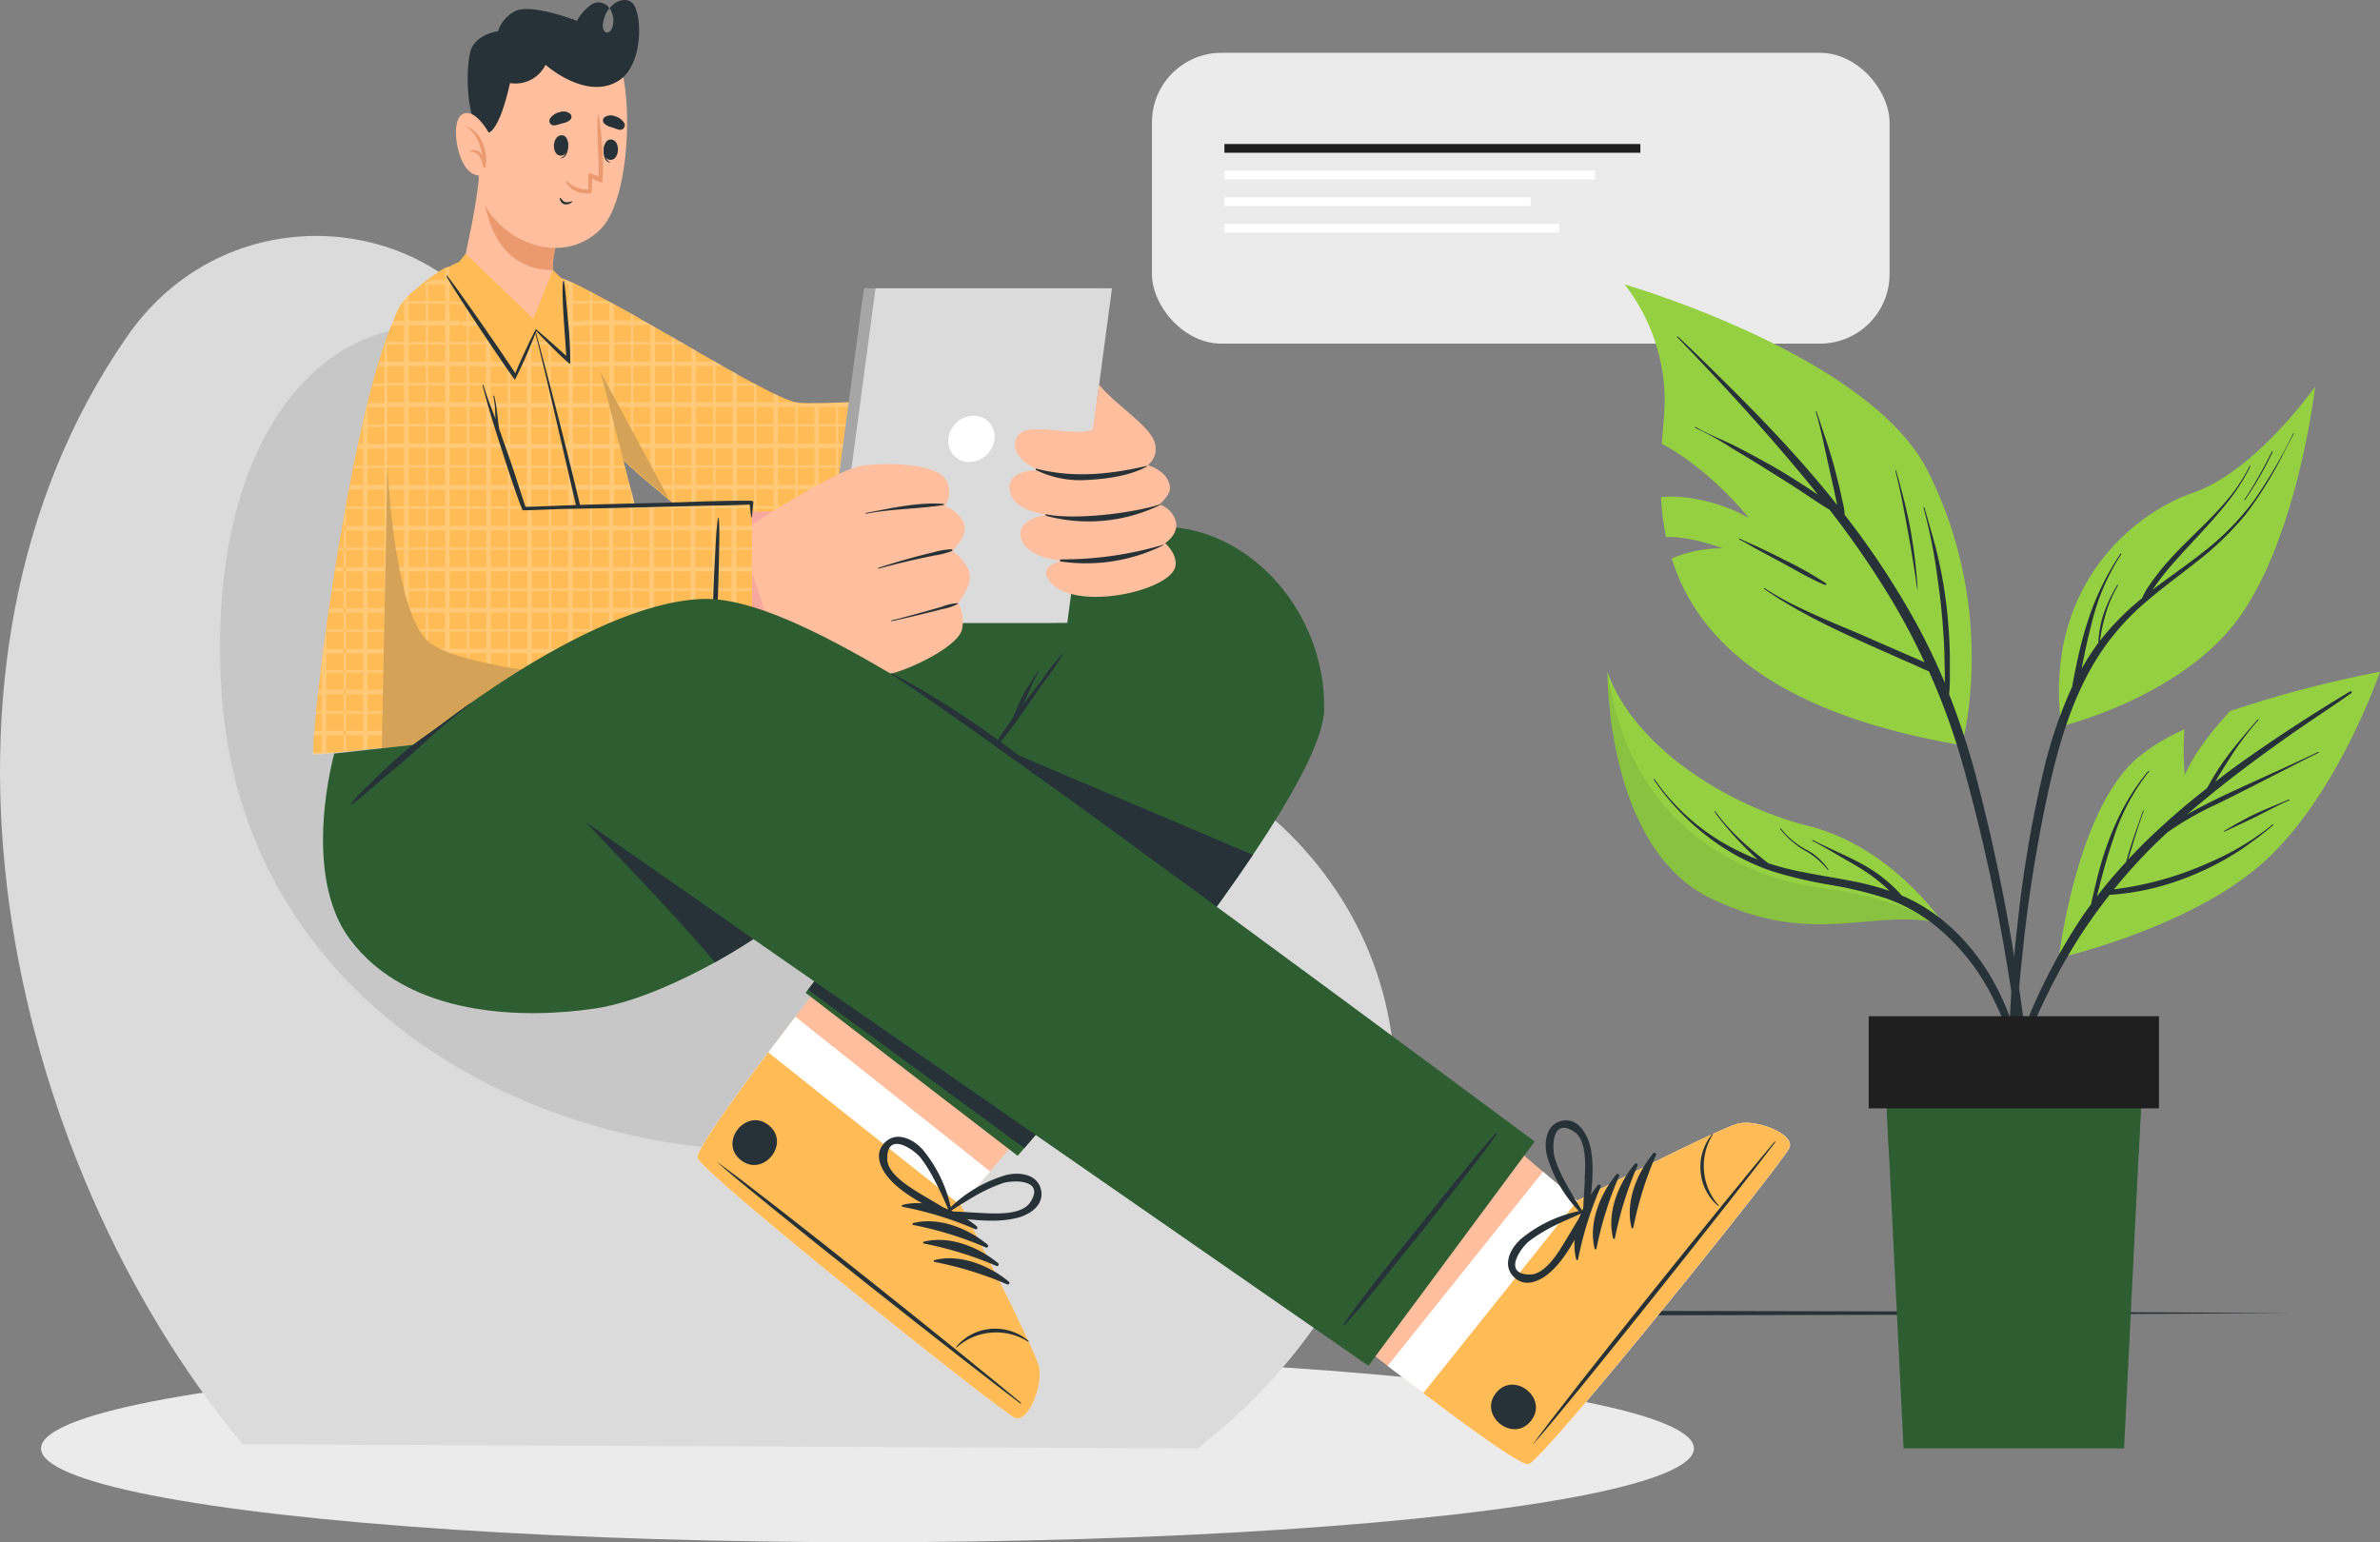 <svg xmlns="http://www.w3.org/2000/svg" width="479.094" height="310.5" viewBox="0 0 479.094 310.5">
  <rect x="0" y="0" width="479.094" height="310.5" fill="#808080" stroke="none"/>
  <g id="vector" transform="translate(-67 -260.556)">
    <g id="Online_Review-cuate" data-name="Online Review-cuate" transform="translate(67 169.062)">
      <g id="freepik--Floor--inject-2" transform="translate(44.292 355.282)">
        <path id="Path_15068" data-name="Path 15068" d="M80.51,421.874l52.091-.281,52.079-.106,104.182-.188,104.17.188,52.091.106,52.091.281-52.091.293-52.091.106-104.17.188-104.182-.188-52.079-.106Z" transform="translate(-80.51 -421.3)" fill="#263238"/>
      </g>
      <g id="freepik--Shadows--inject-2" transform="translate(8.26 364.226)">
        <ellipse id="Ellipse_42" data-name="Ellipse 42" cx="166.365" cy="18.884" rx="166.365" ry="18.884" fill="#ebebeb"/>
      </g>
      <g id="freepik--Puff--inject-2" transform="translate(0 138.994)">
        <path id="Path_15069" data-name="Path 15069" d="M91.575,480.062l192.235.832c46.722-36.7,51.575-91.065,18.215-124.015-20.173-19.927-45.8-15.906-70.189-19.083h-.07c-8.5-1.1-16.832-3.083-24.744-7.256C181.9,317.284,167.742,286,146.608,259.731c-2.637-3.294-5.392-6.505-8.275-9.588-17.383-18.555-51.974-19.165-70.06,6.927C22.324,323.344,43.388,422,91.575,480.062Z" transform="translate(-42.723 -236.779)" fill="#dbdbdb"/>
        <path id="Path_15070" data-name="Path 15070" d="M80.8,325.714c5.04,78.875,96.117,108.32,153.026,84.689,49.465-20.548,33.278-67.435-8.475-75.288h-.094c-8.5-1.1-16.832-3.083-24.744-7.256C175.4,314.6,161.237,283.317,140.1,257.049,108.642,240.686,77.111,267.962,80.8,325.714Z" transform="translate(-36.218 -234.098)" fill="#c7c7c7"/>
      </g>
      <g id="freepik--Character--inject-2" transform="translate(62.97 91.494)">
        <path id="Path_15071" data-name="Path 15071" d="M226.461,456.4c-2.661-.973-62.781-49.032-63.918-52.314-.445-1.242,6.048-10.409,14.207-21.263,1.758-2.344,3.587-4.689,5.462-7.185,12.155-15.836,25.412-32.352,25.412-32.352l40.311,32.035-26.514,31.461L215.56,413.7s14.793,28.695,15.648,32.422S229.122,457.377,226.461,456.4Z" transform="translate(-85.068 -170.942)" fill="#ffbe9d"/>
        <path id="Path_15072" data-name="Path 15072" d="M226.461,451.652c-2.661-.973-62.781-49.031-63.918-52.313-.527-1.512,9.155-14.734,19.669-28.448l39.209,31.144-5.861,6.916s14.793,28.694,15.648,32.422S229.122,452.625,226.461,451.652Z" transform="translate(-85.068 -166.19)" fill="#fff"/>
        <path id="Path_15073" data-name="Path 15073" d="M226.461,450.6c-2.661-.973-62.781-49.032-63.918-52.314-.445-1.242,6.048-10.409,14.207-21.263L215.6,407.895s14.793,28.695,15.648,32.422S229.122,451.569,226.461,450.6Z" transform="translate(-85.068 -165.135)" fill="#ffbc56"/>
        <path id="Path_15074" data-name="Path 15074" d="M226.965,444.25c-9.881-8.3-50.52-40.862-60.952-48.317-.094-.059-.129,0,0,.07,9.612,8.44,50.52,40.662,60.835,48.41C227.023,444.578,227.141,444.426,226.965,444.25Z" transform="translate(-84.482 -161.882)" fill="#263238"/>
        <path id="Path_15075" data-name="Path 15075" d="M221.466,426.9a10.35,10.35,0,0,0-7.994-2.344,9.975,9.975,0,0,0-6.552,3.587c0,.059.059.152.117.094a11.98,11.98,0,0,1,14.324-1.172.1.1,0,1,0,.105-.164Z" transform="translate(-77.424 -156.966)" fill="#263238"/>
        <path id="Path_15076" data-name="Path 15076" d="M212.674,407.565c-4-3.282-9.811-5.591-14.957-4.3-.2.059-.117.34,0,.375a71.575,71.575,0,0,1,14.582,4.478.333.333,0,1,0,.375-.551Z" transform="translate(-79.029 -160.679)" fill="#263238"/>
        <path id="Path_15077" data-name="Path 15077" d="M214.493,410.685c-3.985-3.282-9.8-5.591-14.945-4.3-.2.059-.117.34,0,.375a71.792,71.792,0,0,1,14.617,4.524.341.341,0,1,0,.328-.6Z" transform="translate(-78.714 -160.142)" fill="#263238"/>
        <path id="Path_15078" data-name="Path 15078" d="M216.323,413.885c-3.985-3.282-9.8-5.591-14.945-4.3-.2,0-.129.34,0,.363a72.25,72.25,0,0,1,14.57,4.489.333.333,0,1,0,.375-.551Z" transform="translate(-78.4 -159.591)" fill="#263238"/>
        <path id="Path_15079" data-name="Path 15079" d="M218.153,417.045c-3.985-3.282-9.8-5.591-14.945-4.3-.2,0-.129.328,0,.363a71.5,71.5,0,0,1,14.57,4.489.333.333,0,1,0,.375-.551Z" transform="translate(-78.085 -159.047)" fill="#263238"/>
        <path id="Path_15080" data-name="Path 15080" d="M175.79,389.656c-4.536-3.6-10.139,3.446-5.6,7.033S180.338,393.267,175.79,389.656Z" transform="translate(-84.037 -163.13)" fill="#263238"/>
        <path id="Path_15081" data-name="Path 15081" d="M224.333,401.155c-.68-3.329-4.583-3.728-7.244-2.977a27.123,27.123,0,0,0-11.909,7.385.141.141,0,0,0,0,.223.621.621,0,0,0,.469.9c4.454.3,9.19,1.172,13.609.117C221.872,406.23,224.99,404.3,224.333,401.155Zm-11.792,4.618c-2.2-.094-4.384-.3-6.576-.328,2.344-1.43,4.571-2.954,7.033-4.161a30,30,0,0,1,3.645-1.535c1.946-.633,8.6-.844,5.5,3.868C220.442,406.23,215.155,405.89,212.541,405.773Z" transform="translate(-77.736 -161.547)" fill="#263238"/>
        <path id="Path_15082" data-name="Path 15082" d="M195.933,400.148c3.083,3.341,7.5,5.24,11.382,7.455a.621.621,0,0,0,.891-.492c.082,0,.164,0,.152-.152a27.041,27.041,0,0,0-5.8-12.765c-1.793-2.11-5.251-3.939-7.678-1.559S194.128,398.191,195.933,400.148Zm-.6-4.243c0-5.65,5.451-1.77,6.717-.176a28.311,28.311,0,0,1,2.168,3.317,70.794,70.794,0,0,1,3.516,7.373c-1.84-1.172-3.763-2.25-5.65-3.387C199.918,401.672,195.311,399.011,195.335,395.905Z" transform="translate(-79.706 -162.639)" fill="#263238"/>
        <path id="Path_15083" data-name="Path 15083" d="M296.342,323.477c-.07,6.025-6.1,17.02-14.347,29.3-15.871,23.666-40.029,52.091-46,59.03l-1.36,1.571-42.69-32.821.492-.633L230.032,330.7l-112.152-.656,42.585-33.114s3.458,1.993,10.632.938c24.756-3.622,80.563-11.64,93.714-11.112C281.783,287.48,296.6,304.09,296.342,323.477Z" transform="translate(-92.754 -180.679)" fill="#2e5d32"/>
        <path id="Path_15084" data-name="Path 15084" d="M271.043,346.332c-15.871,23.666-40.029,52.091-46,59.03L181.49,373.491l37.591-49.231Z" transform="translate(-81.802 -174.218)" fill="#263238"/>
        <path id="Path_15085" data-name="Path 15085" d="M227.331,308.656a49.953,49.953,0,0,0-3.88,4.97l-4,5.2v.059c.234-.516.469-1.032.715-1.536.832-1.735,1.5-3.516,2.5-5.181.059-.105-.094-.2-.152-.094-1.02,1.641-2.2,3.212-3.071,4.946-.41.809-.8,1.641-1.172,2.473-.2.457-.41.926-.586,1.383-.082.223-.176.445-.246.68-.586.809-1.172,1.618-1.746,2.45-1.266,1.828-2.344,3.762-3.669,5.591-.07.094.094.188.164.094,1.289-1.711,2.743-3.306,4.067-5.005s2.614-3.517,3.868-5.3,2.426-3.516,3.657-5.251a53.657,53.657,0,0,0,3.692-5.4.081.081,0,1,0-.141-.082Z" transform="translate(-76.549 -176.911)" fill="#263238"/>
        <path id="Path_15086" data-name="Path 15086" d="M131.306,257.421c7.947,9.788,36.806,37.767,54.822,41.87,9.928,2.262,57.9,8.979,64.469,2.989,7.713-7.033,4.138-33.418-1.993-33.664-18.684-.739-53.263,2.919-61.9,1.02-3.915-.867-24.615-14.23-46.746-24.909C131.658,240.682,125.95,250.763,131.306,257.421Z" transform="translate(-90.801 -188.07)" fill="#f7a9a0"/>
        <path id="Path_15087" data-name="Path 15087" d="M241.541,266.462s-.106,1.02-.281,2.755a3.5,3.5,0,0,1-.082.9c-.105,1-.223,2.168-.352,3.458v.457q-.152,1.618-.352,3.446c0,.293-.07.6-.094.9-.117,1.114-.246,2.274-.363,3.458v.457c-.129,1.172-.246,2.344-.375,3.517,0,.293-.07.6-.094.891-.129,1.172-.258,2.344-.387,3.458a1.228,1.228,0,0,1-.059.457c-.129,1.172-.258,2.344-.387,3.458l-.105.891c-.094.738-.176,1.465-.258,2.168-.059.434-.117.867-.164,1.289v.457q-.129.985-.246,1.9c-.07.539-.141,1.067-.2,1.559a5.443,5.443,0,0,1-.141.891c-.234,1.606-.434,2.813-.61,3.517a1.678,1.678,0,0,1-.152.457s-.059.07-.082.07l-.6-.07-1.664-.176-.9-.094-1.922-.187-1.524-.152h-.469l-3.446-.352-.9-.094-3.446-.352h-.469l-3.446-.363-.9-.094-3.446-.375h-.469l-3.446-.375-.9-.106-3.446-.4h-.469l-3.446-.41-.9-.106-.738-.094-2.708-.34-.469-.059-3.446-.457h-.223l-.68-.094-3.446-.492-.469-.07q-1.864-.281-3.446-.563l-.9-.164c-1.36-.246-2.532-.481-3.446-.715l-.469-.117-.246-.07a14.515,14.515,0,0,1-2.766-1.172l-.434-.223-.422-.234-.481-.27c-1.067-.633-2.215-1.371-3.446-2.227-.152-.094-.3-.211-.469-.328l-.891-.633-1.231-.891-1.325-1-.9-.692-2.227-1.77-.574-.457-.645-.527-.469-.387-.621-.5c-.8-.668-1.618-1.336-2.426-2.039a5.126,5.126,0,0,1-.4-.34l-.656-.551-.246-.211c-1.172-.985-2.344-1.981-3.446-3l-.281-.246-.188-.164-.328-.293-3.118-2.8-.727-.656-.176-.164-.821-.738c-.891-.809-1.77-1.629-2.637-2.438l-.656-.715-.633-.586-.492-.457-2.344-2.192-.9-.856-.434-.41-.949-.9-2.075-1.993-.457-.445-1.031-1.008-.481-.469L135.12,263.4l-.891-.891-.645-.633-.75-.762-.129-.141a19.246,19.246,0,0,1-1.934-2.286c-.164-.211-.316-.434-.457-.656s-.223-.34-.328-.5a3.824,3.824,0,0,1-.281-.469,15.987,15.987,0,0,1-1.559-3.446,8.771,8.771,0,0,1-.27-.9,11.545,11.545,0,0,1-.375-3.446V248.8a6.787,6.787,0,0,1,1.278-3.446,5.726,5.726,0,0,1,.867-.9,4.986,4.986,0,0,1,.621-.457,4.256,4.256,0,0,1,.457-.27,7.961,7.961,0,0,1,3.458-.832h.938a16.534,16.534,0,0,1,2.907.4h0l.551.141a3.265,3.265,0,0,1,.457.117,26.86,26.86,0,0,1,2.708.891l.75.3.9.387.445.211c.6.27,1.172.574,1.852.914l1.172.6.457.246,3.153,1.688.3.164.563.3a3.142,3.142,0,0,1,.34.188c1.172.621,2.344,1.254,3.446,1.887l.469.258,1.993,1.172,1.454.821.152.082.75.422,3.446,1.958.469.27,1.395.8.821.469,1.172.7.9.527,3.446,1.969.422.246h0l1.524.879,1.922,1.078.9.516,3.352,1.852h.094l.469.246.328.176c1.172.6,2.169,1.172,3.118,1.606l.9.422a23,23,0,0,0,3.446,1.371h.176l.293.07a4.29,4.29,0,0,0,.492.082,28.055,28.055,0,0,0,2.954.059h.9c1.008,0,2.168,0,3.446-.105h.469l1.395-.059,2.051-.094h.9l3.446-.188h.469l3.446-.2h.9l3.446-.211h.469l3.446-.211.9-.059,3.446-.223h.469l3.446-.234.9-.059,3.446-.234h.469l3.446-.234.9-.07,3.446-.246h.469Z" transform="translate(-91.099 -188.227)" fill="#ffbc56"/>
        <path id="Path_15088" data-name="Path 15088" d="M130.8,243.722v14.969c-.164-.211-.316-.434-.457-.656V243.968a4.249,4.249,0,0,1,.457-.246Zm7.807-.281V266.8l.457.445V243.558a3.28,3.28,0,0,0-.445-.117Zm-4.349-.551v19.622l.891.891V242.89Zm8.264,1.864v25.788l.9.856V245.141Zm4.349,2.11v27.8l.457.422V247.11Zm8.264,4.478v30.816l.188.164.281.246V251.6Zm-3.786-2.075-.563-.3v29.445h.176l.727.656V249.454a3.154,3.154,0,0,0-.34-.188Zm7.853,4.349-.152-.082v32.035l.246.211.656.551V254.037Zm4.2,2.344v33.219l.469.387v-33.3Zm8.686,4.982-.422-.246v34.837c.164.117.317.234.469.328V260.977Zm-4.771-2.684v34.122l.9.692V258.761Zm8.264,4.689V298.38h.481l.422.234V263.45Zm4.349,2.415V300.08l.469.117V265.618Zm8.44,3.868h-.176v32.4l.469.07V269.24Zm-4.525-1.84v33.524l.9.164V267.822Zm8.205,2.051v32.82h.9V269.428Zm4.349-.129V302.8l.469.059V269.3Zm8.205-.41v34.9h.469V268.889Zm-4.349.234V303.28l.9.105V269.1Zm8.205-.457v35.563l.9.105v-35.7Zm4.349-.258v36.337h.469V268.42Zm8.264-.528v37.72h.469V267.869Zm-4.349.281v36.97l.9.094V268.127Zm8.264-.551V306l.9.094V267.634Zm4.349-.293v39.115h.469V267.306Zm8.264-.586v33.993q.117-.914.246-1.9v-.457a9.942,9.942,0,0,1,.164-1.289V266.72Zm-4.349.316v39.771l.9.094V267Zm-1.922,39.584,1.922.188.9.094,1.664.176h.68a1.675,1.675,0,0,0,.152-.457ZM192.647,302.3h.223l3.446.457.469.059,2.708.34h37.943a5.01,5.01,0,0,1,.141-.891ZM175.92,298.38l.422.234.434.223h61.245v-.457Zm-11.546-8.264.574.457h73.846a1.229,1.229,0,0,1,.059-.457Zm5.029,3.915,1.231.891h67.728l.105-.891Zm-10.245-8.2.656.551a5.172,5.172,0,0,0,.4.34h79.215a7.646,7.646,0,0,1,.094-.891Zm-4.489-3.915.328.293.188.164h84.583v-.457Zm-9.061-8.264.492.457h94.523v-.457Zm4.22,3.9.821.738v.164h89.53a7.6,7.6,0,0,1,.094-.9Zm48.352-8.264-1.395.059h-.469c-1.278,0-2.438.094-3.446.105h-.9a27.99,27.99,0,0,1-2.954-.059,4.29,4.29,0,0,1-.492-.082v-.07H141.142l.949.9h99.071c0-.317.059-.621.082-.9Zm-17.922-3.622-.469-.246H137.1l.481.469h43.147Zm-14.992-8.58H129.737a3.815,3.815,0,0,0,.281.469h36.067Zm6.869,3.938H132.761l.129.141.75.762h40.041Zm-13.081-7.455-1.453-.821H127.908a8.748,8.748,0,0,0,.27.9H159.2ZM150.789,249l-.3-.164h-22.9v.469H151.4Zm-7.361-3.821-.9-.387-.75-.3h-12.05a5.737,5.737,0,0,0-.867.9h15.015Z" transform="translate(-91.084 -188.227)" fill="#fff" opacity="0.2"/>
        <path id="Path_15089" data-name="Path 15089" d="M162.789,288.731c-11.171-9.237-23.971-21.591-29.914-27.593-8.205-8.264-7.349-20.642,5.193-17.829h0C141.479,248.96,156.354,276.693,162.789,288.731Z" transform="translate(-91.093 -188.225)" fill="#d4a358"/>
        <path id="Path_15090" data-name="Path 15090" d="M218.7,266.094c0-.105-.152-.141-.176,0-.539,2.719-.762,5.509-1.067,8.264s-.6,5.685-.856,8.545c-.5,5.673-1.1,11.393-1.289,17.1a.188.188,0,0,0,.363,0c.856-5.6,1.313-11.3,1.84-16.938.258-2.79.516-5.591.715-8.393S218.733,268.942,218.7,266.094Z" transform="translate(-75.98 -184.248)" fill="#263238"/>
        <path id="Path_15091" data-name="Path 15091" d="M171.087,330.931a5.721,5.721,0,0,1-1.864.6l-.469.094-1.172.246-2.227.4-.363.059-.539.082-3.446.551-.469.059c-1.09.176-2.239.34-3.446.516l-.9.129-3.446.48-.469.059-3.446.469-.9.117-3.446.445-.469.059-1.395.176-2.051.27h-.4a1.251,1.251,0,0,0-.5.07l-3.446.422-.469.058-2.919.352-.527.059-.9.117-3.446.422-.469.059-3.446.4-.9.106-3.446.4-.469.059-3.446.4a5.753,5.753,0,0,0-.9.105l-3.446.375-.469.059h-.586l-2.86.3-.9.105-3.446.352-.469.059h-.164c-1.278.129-2.344.234-3.282.3l-.9.082-.985.07a3.618,3.618,0,0,1-.8,0,.832.832,0,0,1-.07-.457,32.933,32.933,0,0,1,.164-3.446,4.063,4.063,0,0,1,.07-.9c.094-1.02.211-2.168.352-3.458v-.457c.117-1.078.246-2.227.387-3.458l.106-.891c.129-1.1.27-2.262.422-3.517v-.457q.129-.914.246-1.864l.211-1.594a8.079,8.079,0,0,1,.117-.891c.152-1.172.316-2.274.481-3.458l.07-.457a1.3,1.3,0,0,1,0-.2c.152-1.067.3-2.157.469-3.258a6.038,6.038,0,0,1,.129-.891c.176-1.172.352-2.286.527-3.458l.07-.457c.176-1.172.352-2.344.539-3.516a6.161,6.161,0,0,1,.152-.891c.176-1.172.375-2.344.563-3.458a1.038,1.038,0,0,1,.07-.457c.2-1.172.4-2.344.61-3.458a4.725,4.725,0,0,1,.152-.891c.059-.293.105-.633.164-.938l.457-2.52v-.082l.07-.375c.211-1.172.434-2.344.656-3.458a3.994,3.994,0,0,1,.176-.891c.211-1.172.445-2.344.668-3.517l.105-.457c.234-1.172.469-2.344.715-3.458.07-.3.129-.6.188-.9.258-1.172.516-2.344.785-3.446a.628.628,0,0,1,.082-.375c.082-.129,0-.059,0-.082.27-1.172.551-2.344.821-3.458l.07-.27a2.525,2.525,0,0,1,.164-.633c.293-1.172.586-2.344.891-3.446a1.752,1.752,0,0,1,.129-.469c.316-1.172.645-2.344.973-3.446l.281-.9c.328-1.09.668-2.133,1.008-3.118a.923.923,0,0,1,.117-.328c.047-.106.105-.317.164-.469s.117-.352.188-.516c.2-.574.41-1.172.621-1.653s.34-.867.516-1.278.27-.61.4-.9a22.264,22.264,0,0,1,1.887-3.446h0s.211-.3.316-.434a9.032,9.032,0,0,1,.586-.692l.328-.328.621-.563c.8-.7,1.536-1.325,2.227-1.864a2.117,2.117,0,0,1,.27-.211l.469-.363.445-.328c1.078-.8,2.063-1.442,3-2.028l1.09-.316.188-.117a7.74,7.74,0,0,1,1.594-.727,14.848,14.848,0,0,1,1.664-.445h.129l.34-.07a32.9,32.9,0,0,1,3.446-.434h.9c1.172,0,2.344-.082,3.446,0h.469a32.148,32.148,0,0,1,3.446.211l.9.105a10.631,10.631,0,0,1,1.606.293l.2.07a2.575,2.575,0,0,1,.633.4,9.391,9.391,0,0,1,1.008.973l.469.528A22.437,22.437,0,0,1,145.98,245c.211.293.422.586.633.9.434.645.879,1.348,1.325,2.086.27.434.551.891.809,1.36l.094.152.176.316c.621,1.1,1.172,2.262,1.782,3.446.152.293.293.6.434.9q.563,1.231,1.055,2.5c.129.316.246.633.363.949l.105.281.07.188a34.614,34.614,0,0,1,1.008,3.329.354.354,0,0,1,0,.117c.07.258.141.563.234.9.223.9.516,2.063.879,3.446a1.877,1.877,0,0,0,.129.469c.27,1.043.563,2.192.9,3.446a3.449,3.449,0,0,0,.2.8.338.338,0,0,1,0,.106q.422,1.559.879,3.305v.152a2.184,2.184,0,0,0,.117.457l.914,3.446c.07.293.152.6.234.9.293,1.172.6,2.274.9,3.458a1.675,1.675,0,0,0,.129.457c.293,1.172.6,2.344.9,3.517l.211.809a.752.752,0,0,1,0,.082c.152.551.293,1.113.445,1.676l.457,1.782a1.676,1.676,0,0,0,.129.457c.293,1.172.6,2.344.891,3.458.082.293.164.586.234.891.3,1.172.609,2.344.9,3.458a2.187,2.187,0,0,0,.117.457c.234.914.481,1.829.715,2.743l.176.715c.082.293.152.6.234.891l.492,1.911c.129.527.258,1.043.4,1.547a1.643,1.643,0,0,0,.117.457l.867,3.458c.082.3.152.6.234.891.293,1.172.586,2.344.856,3.458a2.188,2.188,0,0,0,.117.457l.844,3.458h0l.211.868c.082.387.176.762.258,1.172.2.809.387,1.594.551,2.344l.105.457c.3,1.324.551,2.485.75,3.516.07.317.129.621.176.891A7.033,7.033,0,0,1,171.087,330.931Z" transform="translate(-96.437 -188.649)" fill="#ffbc56"/>
        <path id="Path_15092" data-name="Path 15092" d="M103.121,290.939v49.137l-.469.059V293.541l.457-2.52A.663.663,0,0,0,103.121,290.939Zm-3.938,24.416-.07.457c-.164,1.172-.328,2.344-.481,3.458a7.4,7.4,0,0,1-.117.891l-.246,1.594v18.755l.9-.082V315.156A1.3,1.3,0,0,0,99.182,315.355Zm8.205-44.777c-.27,1.172-.551,2.286-.821,3.458h0v65.641l.9-.106V270.309Zm3.774-13.058a2.041,2.041,0,0,1-.164.469c-.047.164-.082.223-.117.328v80.961l.469-.059V256.981A2.478,2.478,0,0,1,111.162,257.52Zm7.982-11.921v92.742l.469-.059v-93.07Zm-4.032,3.657c-.105.129-.211.281-.316.434v89.155a8.191,8.191,0,0,0,.9-.105v-90.2q-.292.332-.551.692Zm7.947-6.377v95l.9-.105v-95.5Zm4.478-1.887h-.129V337.38l.469-.059V240.9Zm8.135-.61v95.988l.469-.059V240.36Zm-4.349.105v96.387l.9-.117v-96.34Zm8.205.105v95.3a1.252,1.252,0,0,0,.5-.07h.4V240.677Zm4.349,1.84v92.894l.469-.059V242.939ZM152.6,257.52c-.117-.317-.234-.633-.363-.949v77.668l.469-.059V257.52Zm-3.9-8.205c-.258-.469-.539-.926-.809-1.36v86.927l.9-.117v-85.38Zm7.478,21.345a.34.34,0,0,0,0-.105v63.156l.9-.129V273.931q-.481-1.782-.9-3.352Zm4.349,16.527a.767.767,0,0,0,0-.082v46.007l.469-.059V288.864c-.176-.645-.317-1.207-.469-1.758Zm8.451,33.055-.211-.867v12.343l.469-.094V321.38c-.082-.457-.176-.832-.258-1.219Zm-4.149-16.528c-.082-.293-.152-.6-.234-.891l-.176-.715v30.312l.539-.082.363-.059v-26.7ZM96.451,340.146a.832.832,0,0,0,.07.457h1.747v-.07l.9-.082c.9-.07,2-.176,3.282-.3Zm.234-4.349a3.762,3.762,0,0,1-.07.9h36.173l2.919-.352.469-.059,3.446-.422a1.251,1.251,0,0,0,.5-.07Zm.4-3.915v.457H165l.363-.059,2.227-.4Zm72.674-8.264h-71.7v.457h71.83Zm.856,3.915H97.576l-.105.891h73.342c-.047-.27-.105-.574-.176-.891Zm-1.875-8.205H98.631a7.394,7.394,0,0,1-.117.891h70.459Zm-.973-3.938H99.182l-.07.457h68.794c-.035-.188-.082-.34-.117-.492Zm-2.075-8.205H100.4l-.07.457h65.5c-.047-.246-.082-.4-.117-.551Zm.985,3.915H99.8a5.63,5.63,0,0,1-.129.891h67.259c-.082-.387-.152-.68-.234-.985Zm-2.11-8.264H101.093a5.657,5.657,0,0,1-.152.891h63.883c-.082-.387-.152-.692-.234-.985Zm-1.008-3.915H101.784a1.039,1.039,0,0,1-.07.457h62.042a4.009,4.009,0,0,1-.176-.551Zm-2.157-8.264h-58.21l-.07.375v.082h58.444a1.567,1.567,0,0,0-.141-.551Zm1.02,3.915H102.488a5.9,5.9,0,0,1-.152.891h60.4c-.129-.434-.211-.692-.293-.985Zm-1.946-7.455-.211-.809H104c-.07.293-.129.6-.176.891H160.5a.753.753,0,0,0,0-.176Zm-1.242-4.689H104.8l-.106.457h54.693a1.776,1.776,0,0,0-.164-.586Zm-2.169-8.264h-50.52v.082a.628.628,0,0,1-.082.375h50.719a2.643,2.643,0,0,0-.094-.586Zm1.031,3.9H105.7a4.127,4.127,0,0,1-.188.9h52.841c-.082-.434-.164-.738-.234-1.031Zm-1.969-7.467c-.07-.27-.141-.539-.2-.8H107.645a3.149,3.149,0,0,1-.164.633l-.07.27h48.762a.34.34,0,0,0-.023-.235Zm-1.172-4.689h-46.3a2.33,2.33,0,0,1-.129.469h46.523c-.047-.316-.094-.469-.129-.656Zm-2.215-7.982v-.41H111.162a2.041,2.041,0,0,1-.164.469h41.776Zm1.1,3.634H109.907l-.281.9h44.413c-.094-.492-.164-.8-.234-1.055Zm-3.059-8.205H112.92c-.129.293-.27.586-.4.9H151.2a9.128,9.128,0,0,0-.457-1.114Zm-1.958-3.763-.094-.152H115.147c-.106.129-.211.281-.316.434h34.157Zm-6.459-8.346-.2-.07H127.443a14.877,14.877,0,0,0-1.664.445h17.184a2.578,2.578,0,0,0-.633-.586Zm3.6,3.845H120.176l-.445.328-.469.363a2.121,2.121,0,0,0-.27.211h27.569a5.66,5.66,0,0,0-.633-1.114Z" transform="translate(-96.444 -188.662)" fill="#fff" opacity="0.2"/>
        <path id="Path_15093" data-name="Path 15093" d="M140.536,334.41c-11.053,1.418-23.209,2.848-32.246,3.833l1.676-83.985c1.313-3.376,2.684-5.861,4.056-7.115l.621-.563Z" transform="translate(-94.405 -187.591)" fill="#d4a358"/>
        <path id="Path_15094" data-name="Path 15094" d="M151.393,322.149q-.844-3.9-1.7-7.807-1.723-7.807-3.516-15.6-3.622-15.718-7.678-31.332c-1.5-5.861-3.106-11.651-4.583-17.5a.094.094,0,0,0-.176,0c2.708,10.362,5.064,20.818,7.49,31.25s4.806,20.771,7.127,31.18l1.934,8.756c.645,2.954,1.172,6,2.016,8.885.094.328.668.258.621-.094C152.624,327.389,151.944,324.728,151.393,322.149Z" transform="translate(-90.023 -187.029)" fill="#263238"/>
        <path id="Path_15095" data-name="Path 15095" d="M135.811,256.571c-4.337.6-11.018-6.587-13.4-12.12-.164-.375.75-4.126,1.653-8.733.528-2.8,1.055-5.931,1.336-8.815,0-.6,1.969.68,1.969.68l3.645,1.266,12.085,4.173a46.159,46.159,0,0,0-2.8,10.925,5.858,5.858,0,0,0,0,1.172v.2C140.464,247.639,140.007,255.985,135.811,256.571Z" transform="translate(-91.977 -191.006)" fill="#ffbe9d"/>
        <path id="Path_15096" data-name="Path 15096" d="M139.751,244.938v.2a11.468,11.468,0,0,1-1.864-.082C125.709,243.625,125.65,228,125.65,228l4.806.668,12.085,4.173a46.16,46.16,0,0,0-2.8,10.925A5.864,5.864,0,0,0,139.751,244.938Z" transform="translate(-91.416 -190.79)" fill="#eb996e"/>
        <path id="Path_15097" data-name="Path 15097" d="M127.226,208.353c-3.247,5.861-3.727,24.862-.094,29.867,5.286,7.267,15.824,10.057,22.482,3.282,6.447-6.576,6.634-31.285,2.344-36.032C145.758,198.472,132.032,199.609,127.226,208.353Z" transform="translate(-91.598 -195.454)" fill="#ffbe9d"/>
        <path id="Path_15098" data-name="Path 15098" d="M140.469,220.66s-.105.059-.105.105c0,1.278-.211,2.743-1.383,3.13v.07C140.41,223.813,140.668,221.867,140.469,220.66Z" transform="translate(-89.121 -192.054)" fill="#263238"/>
        <path id="Path_15099" data-name="Path 15099" d="M139.562,219.491c-2.051-.211-2.344,3.892-.434,4.1S141.273,219.679,139.562,219.491Z" transform="translate(-89.316 -192.256)" fill="#263238"/>
        <path id="Path_15100" data-name="Path 15100" d="M146.543,221.27s.105.07.094.129c-.129,1.266,0,2.743,1.067,3.247v.07C146.285,224.47,146.227,222.454,146.543,221.27Z" transform="translate(-87.846 -191.949)" fill="#263238"/>
        <path id="Path_15101" data-name="Path 15101" d="M147.772,220.21c2.063,0,1.934,4.1,0,4.114S146.049,220.222,147.772,220.21Z" transform="translate(-87.844 -192.131)" fill="#263238"/>
        <path id="Path_15102" data-name="Path 15102" d="M138.16,218.2a15.942,15.942,0,0,0,1.629-.445,2.707,2.707,0,0,0,1.571-.774.879.879,0,0,0-.059-1.067,2.169,2.169,0,0,0-2.157-.375,3.165,3.165,0,0,0-1.922,1.243.926.926,0,0,0,.938,1.418Z" transform="translate(-89.45 -192.959)" fill="#263238"/>
        <path id="Path_15103" data-name="Path 15103" d="M149.528,218.966c-.563-.141-1.055-.352-1.606-.539a2.743,2.743,0,0,1-1.524-.867.867.867,0,0,1,.117-1.055,2.192,2.192,0,0,1,2.18-.258,3.212,3.212,0,0,1,1.852,1.348.938.938,0,0,1-1.02,1.371Z" transform="translate(-87.866 -192.844)" fill="#263238"/>
        <path id="Path_15104" data-name="Path 15104" d="M139.026,230.284c.281.317.563.75,1.02.821a3.353,3.353,0,0,0,1.395-.223v.07a1.735,1.735,0,0,1-1.664.574,1.359,1.359,0,0,1-.926-1.172C138.862,230.249,139.026,230.237,139.026,230.284Z" transform="translate(-89.143 -190.401)" fill="#263238"/>
        <path id="Path_15105" data-name="Path 15105" d="M139.913,229.475a4.349,4.349,0,0,0,2.755,2.133,5.36,5.36,0,0,0,1.559.176,1.3,1.3,0,0,0,.3,0h.281a.317.317,0,0,0,.27-.27h0a.48.48,0,0,0,0-.129h0v-.152c.094-.985.094-2.473.094-2.473.352.2,2.122,1.172,2.122.633a65.288,65.288,0,0,0-.762-13.245.117.117,0,1,0-.234,0c-.211,4.091.316,8.205.176,12.308a7.647,7.647,0,0,0-2-.774,26.205,26.205,0,0,0,0,3.341h0a6.037,6.037,0,0,1-4.384-1.711C139.948,229.287,139.843,229.369,139.913,229.475Z" transform="translate(-88.964 -192.851)" fill="#eb996e"/>
        <path id="Path_15106" data-name="Path 15106" d="M153.141,212.683c-6.529,3.716-14.429-3.388-14.429-3.388a6.74,6.74,0,0,1-7.162,3.681s-2.086,10.338-4.841,10.092c-4.2-.375-4.3-14.734-2.743-17.418s5.181-3.106,5.181-3.106a6.916,6.916,0,0,1,3.2-3.915c3.048-1.958,12.683,1.829,12.683,1.829a9.259,9.259,0,0,1,2.825-3.212,2.6,2.6,0,0,1,3.7.656,6.153,6.153,0,0,0-1.172,2.5c-.75,3.012,1.747,3.212,1.957.445a4.407,4.407,0,0,0-.738-2.942c1.383-1.711,3.446-2.133,4.583-1.055C158.216,198.793,158.568,209.6,153.141,212.683Z" transform="translate(-91.865 -196.255)" fill="#263238"/>
        <path id="Path_15107" data-name="Path 15107" d="M128.627,221.5s-3.024-6.7-5.99-5.732-1.465,10.139,1.465,11.909a3.27,3.27,0,0,0,4.63-.914Z" transform="translate(-92.212 -192.913)" fill="#ffbe9d"/>
        <path id="Path_15108" data-name="Path 15108" d="M122.825,218s-.07.059,0,.082c2.051,1.313,2.825,3.587,3.247,5.861a1.805,1.805,0,0,0-2.567-.985c-.059,0,0,.129,0,.129a2.016,2.016,0,0,1,2.051,1.1,10.128,10.128,0,0,1,.7,1.946c.07.223.445.188.41-.059h0C127.255,223.193,125.8,218.832,122.825,218Z" transform="translate(-91.908 -192.512)" fill="#eb996e"/>
        <path id="Path_15109" data-name="Path 15109" d="M140.789,243.1l-3.938,9.823L123.242,239.84l-3.622,4.419s13.55,21.029,13.609,20.067l4.114-9.307,6.517,6.2-.973-16.012Z" transform="translate(-92.454 -188.752)" fill="#ffbc56"/>
        <path id="Path_15110" data-name="Path 15110" d="M143.865,252.614c-.246-2.637-.422-5.31-.8-7.936a.094.094,0,0,0-.176,0c-.457,2.567.551,12.648.61,15.074h0c-.281-.27-6.037-5.451-6.1-5.368-.9,1.489-3.927,8.205-4.138,8.873-2.145-3.341-11.218-16.492-13.726-19.634a.094.094,0,0,0-.152.094c1.911,3.516,13.632,20.9,13.8,20.853a101.828,101.828,0,0,0,4.3-9.834c.985,1.172,6.822,7.033,6.834,6.6a82.712,82.712,0,0,0-.457-8.721Z" transform="translate(-92.494 -188.104)" fill="#263238"/>
        <path id="Path_15111" data-name="Path 15111" d="M183.41,313.134h47.6L240,245.77h-47.59Z" transform="translate(-81.472 -187.731)" fill="#a6a6a6"/>
        <path id="Path_15112" data-name="Path 15112" d="M185.41,313.134H233l9-67.364H194.4Z" transform="translate(-81.128 -187.731)" fill="#dbdbdb"/>
        <path id="Path_15113" data-name="Path 15113" d="M214.864,272.349a5.157,5.157,0,0,1-5.04,4.63,4.173,4.173,0,0,1-4.22-4.63,5.146,5.146,0,0,1,5.029-4.689,4.184,4.184,0,0,1,4.232,4.689Z" transform="translate(-77.655 -183.962)" fill="#fff"/>
        <path id="Path_15114" data-name="Path 15114" d="M110.425,260.7c-2.239,31.355,3.282,52.947,8.8,55.256,14.886,6.236,60.144,9.706,70.517,8.6,4.056-.422,1.383-34.051-2.977-33.993-10.807.293-50.4.621-50.919.387-3.364-1.582-3.516-12.038-11.3-34.379C118.279,238.545,111.339,247.876,110.425,260.7Z" transform="translate(-94.125 -187.598)" fill="#f7a9a0"/>
        <path id="Path_15115" data-name="Path 15115" d="M211.084,278.841a4.865,4.865,0,0,1,0,5.544,7.174,7.174,0,0,1,3.7,3.2c1.325,2.661-2.251,5.861-2.251,5.861a8.92,8.92,0,0,1,3.364,4.009c1.02,2.673-2.133,6.459-2.133,6.459a7.831,7.831,0,0,1,.75,5.38c-.809,3.118-8.58,7.092-13.21,8.568s-19.13,1.348-21.908,1.594l-9.741-29.609s18.848-12.53,24.533-13.5C199.046,275.571,208.845,275.817,211.084,278.841Z" transform="translate(-83.839 -182.531)" fill="#ffbe9d"/>
        <path id="Path_15116" data-name="Path 15116" d="M207.041,282.81c-5.3-.363-10.409.867-15.59,1.817-.117,0-.082.2,0,.176,5.134-1,10.409-.961,15.578-1.747a.129.129,0,0,0,.012-.246Z" transform="translate(-80.1 -181.365)" fill="#263238"/>
        <path id="Path_15117" data-name="Path 15117" d="M208.269,290.611a13.725,13.725,0,0,0-3.516.575c-1.254.293-2.5.609-3.739.938-2.473.668-4.947,1.395-7.385,2.192a.094.094,0,1,0,0,.176c2.473-.656,4.958-1.289,7.455-1.84,1.254-.281,2.508-.539,3.763-.8a16.415,16.415,0,0,0,3.516-.9.176.176,0,0,0-.094-.34Z" transform="translate(-79.734 -180.012)" fill="#263238"/>
        <path id="Path_15118" data-name="Path 15118" d="M209.222,299.86a9.495,9.495,0,0,0-3.188.691l-3.376.961c-2.262.633-4.513,1.254-6.787,1.805-.117,0-.082.211,0,.176,2.344-.539,4.689-1.055,6.939-1.629,1.172-.27,2.274-.563,3.411-.856a8.871,8.871,0,0,0,3-1.043S209.281,299.86,209.222,299.86Z" transform="translate(-79.34 -178.419)" fill="#263238"/>
        <path id="Path_15119" data-name="Path 15119" d="M182.67,289.069v37.744l-3-.152h-1.911l-2.438-.129h-.469l-3.446-.223h-.9l-3.446-.234h-.469l-3.446-.27-.9-.07-3.446-.293h-.469l-3.446-.317-.9-.094-3.446-.363h-.469c-1.172-.117-2.344-.258-3.446-.387l-.9-.105-3.446-.445-.457-.363-1.676-.234-1.77-.258-.9-.141-.328-.059c-1.067-.164-2.1-.34-3.118-.527l-.469-.082c-1.172-.211-2.344-.434-3.446-.668l-.9-.2c-1.172-.27-2.344-.539-3.446-.832l-.469-.129q-1.793-.492-3.27-1.02l-.176-.059-.9-.352c-.375-.164-.738-.317-1.067-.481a10.175,10.175,0,0,1-2.344-1.465l-.117-.105-.352-.363a9.608,9.608,0,0,1-1.172-1.524c-.094-.141-.176-.293-.27-.457a22.79,22.79,0,0,1-1.594-3.458l-.316-.891-.105-.328c-.316-.938-.621-1.946-.9-3.012V306.6l-.105-.457c-.293-1.1-.551-2.262-.809-3.517a6.233,6.233,0,0,0-.164-.891c-.234-1.113-.434-2.274-.621-3.458a3.127,3.127,0,0,0-.082-.457c-.176-1.172-.34-2.286-.492-3.458a7.726,7.726,0,0,0-.117-.891c-.141-1.172-.281-2.344-.4-3.458v-.457c-.117-1.172-.223-2.344-.316-3.458l-.07-.891c-.07-.891-.129-1.782-.188-2.672V281.3c-.07-1.172-.117-2.344-.164-3.458v-.9c0-1.172-.07-2.344-.094-3.446v-4.817c0-1.172,0-2.344.07-3.446v-.469c0-1.172.082-2.344.152-3.446v-.9c0-.563.082-1.09.129-1.606s.129-1.266.2-1.84v-.469c.105-.809.234-1.536.363-2.168.094-.445.188-.867.3-1.278s.176-.61.27-.9a13.656,13.656,0,0,1,1.606-3.446l.352-.469.293-.352a5.6,5.6,0,0,1,.9-.856,4.442,4.442,0,0,1,3.446-1.008l.469.094a7.4,7.4,0,0,1,3.423,2.122h0c.141.141.281.281.422.445s.328.363.481.563a19.527,19.527,0,0,1,1.922,2.884l.492.9c.352.692.692,1.43,1.031,2.227.152.375.316.762.469,1.172h0l.176.469c.34.926.68,1.911,1,2.954a1.983,1.983,0,0,0,.152.492c.047.164.176.6.281.9l1.043,3.446.141.469c.211.715.422,1.418.633,2.1.141.457.281.9.41,1.348s.188.61.27.9.152.469.223.7l.844,2.755a1.743,1.743,0,0,0,.152.457c.363,1.172.727,2.344,1.067,3.446.105.3.2.61.281.9.387,1.172.75,2.344,1.1,3.388v.07a2.554,2.554,0,0,0,.152.457l.293.867c.316.949.621,1.805.9,2.591l.34.891a21.214,21.214,0,0,0,1.559,3.458,2.818,2.818,0,0,0,.363.457.492.492,0,0,0,.281.129h.9l3.446-.07H146.7l3.446-.082h.469l3.446-.082h.9l3.446-.082h.469l3.446-.082h.9l3.446-.094h.469l3.446-.094h.9l3.446-.082h.469l3.446-.094h.9Z" transform="translate(-94.27 -187.695)" fill="#ffbc56"/>
        <path id="Path_15120" data-name="Path 15120" d="M109.252,258.894v22.435c-.07-1.172-.117-2.344-.164-3.458v-.9c0-1.172-.07-2.344-.094-3.446V268.7c0-1.172,0-2.344.07-3.446v-.469c0-1.172.082-2.344.152-3.446v-.9A7.4,7.4,0,0,1,109.252,258.894ZM117.047,246v70.33l.352.363.117.106V246.141Zm-4.349,1.864v58.784c.281,1.067.586,2.075.9,3.012V247.055a5.607,5.607,0,0,0-.9.856Zm8.686.821c-.141-.164-.281-.3-.422-.445v70.494l.9.352V249.294c-.152-.2-.316-.387-.481-.563Zm3.927,6.576v64.9l.469.129V256.467c-.152-.4-.34-.785-.469-1.161Zm8.44,26.479c-.059-.152-.105-.3-.152-.457s0,0,0-.07v40.78l.469.082v-39.42Zm-3.845-12.179c-.082-.293-.176-.6-.27-.9s-.27-.891-.41-1.348v53.814l.9.2V269.607Zm7.584,20.572v32.527l.9.141V290.167Zm4.349-.129v33.36l.469.07V290.05Zm8.205-.152V324.3h.469V289.886Zm-4.349.105v33.852l.9.105V289.921Zm8.205-.2v34.954l.9.094V289.78Zm4.349-.105v35.47h.469V289.687Zm8.205-.211v36.337h.469v-36.3Zm-3.9.105H162.1v35.915l.9.07v-35.95Zm7.818-.211V326.07h.9v-36.7Zm4.349-.105v37.122h.469V289.264Zm3.915-.105v37.439h.9V289.053Zm-41.471,33.524.328.059.9.141,1.77.258h42.549v-.457Zm40.639,3.915h1.911l3,.152v-.246ZM119.9,318.3c.328.164.692.317,1.067.481l.9.352.176.059h60.671V318.3Zm-4.278-3.915c.094.164.176.316.27.457H182.7v-.457Zm-3.059-8.205.105.457h70.048v-.457Zm1.172,3.915.316.891h68.689v-.891Zm-2.122-8.264a4.586,4.586,0,0,0,.164.891h70.963v-.891Zm-.7-3.915a.905.905,0,0,0,.082.457h71.748v-.457Zm-1.055-8.264v.457h27.311a2.81,2.81,0,0,1-.363-.457Zm52.454,0h0l-3.446.082h-.469l-3.446.082h-.9l-3.446.082h-.539l-3.446.082h36.056v-.457ZM110.3,293.567a5.8,5.8,0,0,0,.117.891h72.322v-.891Zm24.674-8.205h-25.53l.07.891H135.3Zm-1.325-4.032H109.17v.457h24.545A1.038,1.038,0,0,1,133.645,281.329Zm-2.626-8.264H108.865v.457h22.271c-.059-.152-.105-.3-.164-.457Zm1.172,3.9H108.959v.9H132.4a3.247,3.247,0,0,0-.211-.9Zm-2.555-8.264H108.83v.9h21.1C129.823,269.314,129.73,269.01,129.636,268.7Zm-1.172-3.915H108.912v.469H128.6Zm-2.649-8.205H109.522v.469h16.527Zm1.325,3.915H109.123v.9h18.344a7.386,7.386,0,0,1-.34-.961Zm-3.341-8.205H110.448c-.094.293-.188.6-.27.9h14.066Zm-2.837-3.95h-8.557l-.352.469h9.377A1.736,1.736,0,0,0,120.962,248.344Z" transform="translate(-94.312 -187.691)" fill="#fff" opacity="0.2"/>
        <path id="Path_15121" data-name="Path 15121" d="M180.071,286.265a.387.387,0,0,0-.352-.563c-5.931-.07-11.9.246-17.829.4s-11.886.27-17.829.469c-3.341.117-9.764.41-9.823.317s-1.852-5.673-2.239-6.834c-.75-2.262-1.536-4.513-2.344-6.775-.223-.656-.457-1.313-.692-1.957-.07-.446-.152-.891-.2-1.325s-.141-1.172-.211-1.829a33.859,33.859,0,0,0-.6-3.6.094.094,0,0,0-.176.059,20.145,20.145,0,0,1,.375,3.751l.07.9c-1.172-3.118-1.453-3.669-2.45-6.822a.094.094,0,1,0-.176,0c1.172,4.56,1.805,6.517,3.235,11.018.727,2.274,1.442,4.548,2.2,6.822.375,1.1,2.086,6.259,2.637,7.291.07.129,6.1-.211,9.061-.258s5.943-.094,8.92-.164l17.829-.445c3.294-.082,6.611-.082,9.9-.27,0,.387.293,2.344.27,2.473a.089.089,0,1,0,.176,0C179.825,288.773,180.083,286.3,180.071,286.265Z" transform="translate(-91.425 -184.879)" fill="#263238"/>
        <path id="Path_15122" data-name="Path 15122" d="M166.387,285.322a.094.094,0,0,0-.188,0c-.375,2.614-.434,5.286-.586,7.924s-.27,5.462-.363,8.205c-.176,5.451-.445,10.925-.293,16.41a.176.176,0,0,0,.352,0c.539-5.38.668-10.831.867-16.234q.152-4.009.234-8.041C166.445,290.82,166.586,288.03,166.387,285.322Z" transform="translate(-84.657 -180.936)" fill="#263238"/>
        <path id="Path_15123" data-name="Path 15123" d="M179.756,302.163v-1.747a.421.421,0,0,0,0-.258h0v-.328h-.094v.328h0v.082c-.105,2.825-.41,5.65-.539,8.475s-.176,5.685-.153,8.545c-3.223-.27-6.494-.234-9.729-.4s-6.7-.41-10.057-.68c-6.716-.539-13.421-1.172-20.1-2.122l-5.568-.785c-1.887-.27-3.856-.41-5.708-.856-.117,0-.164.164,0,.188,1.7.211,3.388.68,5.075.985s3.306.586,4.97.844q4.97.8,9.975,1.407,9.987,1.243,20.044,1.747l5.755.246c1.887.059,3.8.176,5.685.082a.34.34,0,0,0,.316-.3c0-2.966.152-5.931.188-8.9v-4.36C179.791,303.616,179.779,302.889,179.756,302.163Z" transform="translate(-91.063 -178.424)" fill="#d4a358"/>
        <path id="Path_15124" data-name="Path 15124" d="M234.13,262.31c2.989,3.845,9.9,8.041,11.1,11.452a4.161,4.161,0,0,1-1.313,4.782s3.892.973,4.466,4.243c.293,1.688-2.145,3.645-2.145,3.645a4.947,4.947,0,0,1,3.411,3.856c.258,2.344-2.215,3.95-2.215,3.95s2.544,2.251,2.04,4.689c-1.008,5.017-20.794,9.377-25.459,2.766-2.18-3.083,2.708-3.88,2.708-3.88s-7.3-.551-8.311-4.607,5.415-4.689,5.415-4.689-7.092-.586-7.7-4.9,5.861-4.056,5.861-4.056-5.052-2-4.771-5.415c.469-5.626,11.511-.832,15.637-2.825Z" transform="translate(-75.846 -184.883)" fill="#ffbe9d"/>
        <path id="Path_15125" data-name="Path 15125" d="M245.59,289.81v.105a35.165,35.165,0,0,1-20.653,3.282c-.223,0-.258-.422,0-.422a71.84,71.84,0,0,0,20.654-2.966Z" transform="translate(-74.354 -180.149)" fill="#263238"/>
        <path id="Path_15126" data-name="Path 15126" d="M245.283,282.9c.07,0,.117.105,0,.141a32.915,32.915,0,0,1-22.752,2.18c-.258-.07-.422-.41-.105-.34C227.677,286.006,239.023,284.857,245.283,282.9Z" transform="translate(-74.785 -181.338)" fill="#263238"/>
        <path id="Path_15127" data-name="Path 15127" d="M220.733,276.843c7.443,1.9,14.758,1.172,22.166-.563.094,0,.117.105,0,.152-3.376,1.864-8.205,2.5-12.026,2.684a20.175,20.175,0,0,1-10.245-2.016C220.534,277.042,220.569,276.807,220.733,276.843Z" transform="translate(-75.073 -182.478)" fill="#263238"/>
        <path id="Path_15128" data-name="Path 15128" d="M366.67,396.523c-.985,2.649-49.231,62.629-52.513,63.754-1.242.434-10.385-6.083-21.216-14.277-2.344-1.77-4.689-3.61-7.173-5.486C269.979,428.313,253.51,415,253.51,415l32.152-40.217,31.379,26.631,6.892,5.861s28.741-14.7,32.481-15.543S367.655,393.863,366.67,396.523Z" transform="translate(-69.403 -165.52)" fill="#ffbe9d"/>
        <path id="Path_15129" data-name="Path 15129" d="M361.933,394.056c-.985,2.649-49.231,62.629-52.513,63.754-1.524.516-14.7-9.213-28.39-19.763l31.273-39.1L319.2,404.8s28.741-14.7,32.481-15.543S362.917,391.395,361.933,394.056Z" transform="translate(-64.665 -163.052)" fill="#fff"/>
        <path id="Path_15130" data-name="Path 15130" d="M360.879,394.059c-.985,2.649-49.231,62.629-52.513,63.754-1.243.434-10.385-6.084-21.216-14.277l30.992-38.752s28.741-14.7,32.481-15.543S361.864,391.4,360.879,394.059Z" transform="translate(-63.612 -163.055)" fill="#ffbc56"/>
        <path id="Path_15131" data-name="Path 15131" d="M354.546,392.425c-8.346,9.858-41.026,50.4-48.516,60.765,0,.082,0,.129.059,0,8.475-9.577,40.838-50.4,48.621-60.671C354.874,392.343,354.722,392.226,354.546,392.425Z" transform="translate(-60.361 -162.5)" fill="#263238"/>
        <path id="Path_15132" data-name="Path 15132" d="M337.167,391a10.339,10.339,0,0,0-2.344,7.983,10.046,10.046,0,0,0,3.516,6.564c.059,0,.152-.059.094-.117a11.991,11.991,0,0,1-1.172-14.336.082.082,0,0,0-.094-.094Z" transform="translate(-55.419 -162.728)" fill="#263238"/>
        <path id="Path_15133" data-name="Path 15133" d="M317.811,399.861c-3.294,3.974-5.626,9.788-4.349,14.933,0,.2.34.129.375,0a71.27,71.27,0,0,1,4.525-14.558.333.333,0,1,0-.551-.375Z" transform="translate(-59.143 -161.227)" fill="#263238"/>
        <path id="Path_15134" data-name="Path 15134" d="M320.981,398.021c-3.294,3.974-5.626,9.788-4.349,14.933,0,.2.328.129.363,0a71.3,71.3,0,0,1,4.536-14.558.333.333,0,1,0-.551-.375Z" transform="translate(-58.597 -161.544)" fill="#263238"/>
        <path id="Path_15135" data-name="Path 15135" d="M324.141,396.221c-3.294,3.974-5.626,9.788-4.349,14.933.059.2.34.129.375,0a71.278,71.278,0,0,1,4.525-14.558.333.333,0,1,0-.551-.375Z" transform="translate(-58.053 -161.854)" fill="#263238"/>
        <path id="Path_15136" data-name="Path 15136" d="M327.311,394.4c-3.294,3.985-5.626,9.788-4.349,14.933,0,.2.328.129.363,0a71.494,71.494,0,0,1,4.536-14.558.333.333,0,0,0-.551-.375Z" transform="translate(-57.507 -162.167)" fill="#263238"/>
        <path id="Path_15137" data-name="Path 15137" d="M299.788,435.755c-3.622,4.525,3.411,10.163,7.033,5.626S303.41,431.231,299.788,435.755Z" transform="translate(-61.61 -155.31)" fill="#263238"/>
        <path id="Path_15138" data-name="Path 15138" d="M311.487,388.773c-3.329.68-3.739,4.572-3,7.232a27.02,27.02,0,0,0,7.349,11.933.129.129,0,0,0,.211,0,.633.633,0,0,0,.914-.469c.316-4.454,1.172-9.178.164-13.609C316.445,391.258,314.569,388.128,311.487,388.773Zm4.571,11.815c-.105,2.192-.317,4.372-.34,6.576q-2.243-3.411-4.138-7.033a29.154,29.154,0,0,1-1.524-3.645c-.633-1.946-.821-8.6,3.88-5.486,2.532,1.688,2.239,6.974,2.063,9.588Z" transform="translate(-59.992 -163.126)" fill="#263238"/>
        <path id="Path_15139" data-name="Path 15139" d="M310.338,416.492c3.352-3.071,5.263-7.49,7.5-11.358a.621.621,0,0,0-.492-.891.141.141,0,0,0-.164-.152,26.96,26.96,0,0,0-12.788,5.755c-2.11,1.782-3.95,5.24-1.582,7.666S308.381,418.285,310.338,416.492Zm-4.243.586c-5.65-.059-1.758-5.462-.141-6.716a28.328,28.328,0,0,1,3.317-2.169c2.344-1.371,4.9-2.344,7.385-3.516-1.172,1.828-2.262,3.751-3.411,5.626C311.886,412.542,309.2,417.1,306.1,417.078Z" transform="translate(-61.106 -160.474)" fill="#263238"/>
        <path id="Path_15140" data-name="Path 15140" d="M342.1,408.366l-33.465,45.152L195.713,375.17l-10.889-7.56s-3.083,2.075-7.725,4.689c-6.447,3.516-15.894,8.076-24.252,9.307-14.066,2.075-37.427,1.852-49.231-13.949-9.952-13.3-3.153-37.4-3.153-37.4l16.41-1.817s33.993-28.4,57.647-29.3c10.022-.4,24.615,7.2,38.13,15.133S342.1,408.366,342.1,408.366Z" transform="translate(-96.142 -178.546)" fill="#2e5d32"/>
        <path id="Path_15141" data-name="Path 15141" d="M177.069,361.007s-3.083,2.075-7.725,4.689c-8.205-9.823-25.577-27.663-26.1-28.3Z" transform="translate(-88.388 -171.956)" fill="#263238"/>
        <path id="Path_15142" data-name="Path 15142" d="M126.972,317.081c-2.18,1.5-4.278,3.118-6.435,4.689s-4.29,2.966-6.295,4.63-3.985,3.516-5.861,5.333c-.926.879-1.852,1.77-2.743,2.673a26.159,26.159,0,0,0-2.626,2.848c-.07.094.07.211.164.152a33.018,33.018,0,0,0,2.919-2.344c1.02-.856,2.016-1.735,3.036-2.59,1.957-1.664,3.95-3.282,5.861-4.958s3.739-3.517,5.662-5.146,4.22-3.517,6.365-5.181C127.054,317.116,127.019,317.046,126.972,317.081Z" transform="translate(-95.316 -175.455)" fill="#263238"/>
        <path id="Path_15143" data-name="Path 15143" d="M304.077,390.944c-2.18,2.344-4.185,4.864-6.212,7.338s-4.056,4.982-6.06,7.49c-4.009,5.005-8.064,10-12,15.062-2.169,2.79-4.3,5.591-6.318,8.486a.134.134,0,1,0,.211.164c4.325-4.747,8.205-9.811,12.272-14.816s8.018-10.057,11.944-15.133c2.157-2.778,4.384-5.544,6.365-8.451a.129.129,0,0,0-.2-.14Z" transform="translate(-65.969 -162.742)" fill="#263238"/>
        <path id="Path_15144" data-name="Path 15144" d="M227.783,334.036c-3.974-4.607-21.017-16.692-31.906-22.1a.094.094,0,0,0-.082.164c10.854,6.974,28.741,20.2,31.824,22.166C227.76,334.352,227.889,334.153,227.783,334.036Z" transform="translate(-79.346 -176.339)" fill="#263238"/>
      </g>
      <g id="freepik--Reviews--inject-2" transform="translate(231.885 0)">
        <rect id="Rectangle_1225" data-name="Rectangle 1225" width="148.481" height="58.552" rx="14" transform="translate(0 102.128)" fill="#ebebeb"/>
        <g id="Group_300" data-name="Group 300" transform="translate(-60 -4.92)">
          <rect id="Rectangle_1226" data-name="Rectangle 1226" width="83.739" height="1.758" transform="translate(74.585 125.41)" fill="#1f1f1f"/>
          <rect id="Rectangle_1227" data-name="Rectangle 1227" width="74.585" height="1.758" transform="translate(74.585 130.766)" fill="#fff"/>
          <rect id="Rectangle_1228" data-name="Rectangle 1228" width="61.656" height="1.758" transform="translate(74.585 136.123)" fill="#fff"/>
          <rect id="Rectangle_1229" data-name="Rectangle 1229" width="67.399" height="1.758" transform="translate(74.585 141.48)" fill="#fff"/>
        </g>
      </g>
      <g id="freepik--Plant--inject-2" transform="translate(323.583 148.771)">
        <path id="Path_15223" data-name="Path 15223" d="M396.3,369.252s26.96-6.1,41.659-19.681,22.986-37.931,22.986-37.931a230.478,230.478,0,0,0-30.171,7.924c-2.415,2.579-7.033,7.889-9.131,12.894a61.28,61.28,0,0,1-.07-9.225,41.022,41.022,0,0,0-9.588,5.861C399.758,339.76,396.3,369.252,396.3,369.252Z" transform="translate(-305.433 -233.668)" fill="#95d043"/>
        <path id="Path_15224" data-name="Path 15224" d="M446.475,322.893c3.669-2.532,7.4-4.982,11.053-7.549a.211.211,0,0,0-.223-.352c-6.939,4.138-13.773,8.569-20.384,13.2-2.344,1.618-4.571,3.294-6.81,5.017l.469-.8c.809-1.36,1.664-2.684,2.508-4.009a57.442,57.442,0,0,1,5.72-7.619c.07-.094-.059-.222-.141-.129-2.086,2.415-4.185,4.806-6.1,7.373a45.077,45.077,0,0,0-2.555,3.763c-.422.68-.82,1.348-1.172,2.039l-.41.692c-3.516,2.731-6.857,5.579-10.092,8.592q-3,2.79-5.779,5.779c1.032-3.259,1.946-6.552,3.153-9.752a.094.094,0,1,0-.176,0c-1.172,3.364-2.462,6.74-3.364,10.2-2.063,2.227-4.032,4.525-5.861,6.928a1.917,1.917,0,0,1,.094-.434c.3-1.266.621-2.532.961-3.8.656-2.426,1.371-4.853,2.192-7.232a42.194,42.194,0,0,1,7.232-13.656c.07-.082-.059-.211-.141-.117-5.251,6.212-8.334,13.679-10.3,21.509-.281,1.172-.563,2.344-.821,3.446-.141.621-.293,1.243-.4,1.864-.821,1.1-1.618,2.215-2.344,3.352a117.035,117.035,0,0,0-11.382,22.271,259.084,259.084,0,0,0-8.627,26.889c0,.176.223.234.281,0,5.263-15.742,10.632-31.649,19.645-45.785a105.01,105.01,0,0,1,6.142-8.592,50.894,50.894,0,0,0,13.081-2.6,58.168,58.168,0,0,0,13.116-6.341,78.225,78.225,0,0,0,6.717-5.076.094.094,0,1,0-.117-.141,53.49,53.49,0,0,1-12.331,7.466,66.72,66.72,0,0,1-13.574,4.548c-1.981.434-4,.762-6.013,1.031a110.541,110.541,0,0,1,7.936-8.791c.9-.9,1.84-1.77,2.778-2.649a62.927,62.927,0,0,1,9.952-5.7c4.407-2.133,8.744-4.4,13.1-6.611,2.462-1.254,4.911-2.532,7.4-3.739.105-.059,0-.211-.106-.164-4.419,2.145-8.909,4.138-13.374,6.177-4.2,1.922-8.451,3.856-12.483,6.119l-.5.3c3.645-3.165,7.42-6.189,11.276-9.108C439.173,328.074,442.818,325.436,446.475,322.893Z" transform="translate(-307.761 -233.093)" fill="#263238"/>
        <path id="Path_15225" data-name="Path 15225" d="M437.729,333.571c-2.192.95-4.419,1.805-6.576,2.813s-4.349,2.262-6.459,3.516a.082.082,0,0,0,.082.141c2.145-1.031,4.325-1.993,6.447-3.059s4.325-2.262,6.564-3.235C437.952,333.7,437.835,333.524,437.729,333.571Z" transform="translate(-300.55 -229.893)" fill="#263238"/>
        <path id="Path_15226" data-name="Path 15226" d="M321.74,245.12a38.481,38.481,0,0,1,8.041,22.341c.082,2.415-.293,5.779-.574,9.729,10.034,5.357,17.582,15,17.582,15-5.7-3.423-13.527-4.806-17.746-4.243a53.181,53.181,0,0,0,1.032,8.041c1.864-.106,5.462.141,11.405,2.25a25.566,25.566,0,0,0-10.28,2.051c4.794,15.238,19.048,30.933,58.409,37.591,0,0,7.6-26.725-6.963-55.4C370.818,259.28,321.74,245.12,321.74,245.12Z" transform="translate(-318.27 -245.12)" fill="#95d043"/>
        <path id="Path_15227" data-name="Path 15227" d="M401.67,401.69c-.68-6.517-1.547-13.023-2.555-19.493a385.355,385.355,0,0,0-7.936-38.541,152.613,152.613,0,0,0-5.685-17.582,25.75,25.75,0,0,0,.153-3.153v-3.774c0-2.532-.141-5.04-.352-7.56a91.2,91.2,0,0,0-2.426-14.757c-.715-2.8-1.559-5.568-2.344-8.346a.094.094,0,0,0-.176.059,108.088,108.088,0,0,1,2.884,14.687A135.52,135.52,0,0,1,384.556,318c0,1.36.07,2.708.082,4.067V323.8a127.438,127.438,0,0,0-6.7-13.7,167.3,167.3,0,0,0-13.48-20.161,8.793,8.793,0,0,0-.316-2.2c-.188-.879-.375-1.758-.574-2.637-.41-1.793-.856-3.587-1.348-5.357-.973-3.516-2.262-7.033-3.388-10.549a.094.094,0,0,0-.176,0c1.043,3.517,1.735,7.1,2.532,10.655.4,1.747.785,3.517,1.172,5.263l.563,2.637v.2q-2.344-3-4.876-5.931c-7.525-8.815-15.766-16.949-24.053-25.026-1.02-1-2.075-1.958-3.106-2.942-.082-.082-.211,0-.129.141,7.936,8.205,15.742,16.633,23.127,25.389,1.758,2.087,3.516,4.185,5.193,6.318l-2.684-1.782c-2.344-1.5-4.618-2.954-7.033-4.29s-4.794-2.649-7.244-3.868-5.228-2.262-7.654-3.68c-.105-.059-.2.117-.094.164a55.824,55.824,0,0,1,7.185,3.974c2.344,1.418,4.782,2.848,7.138,4.349s4.689,2.907,6.939,4.407c1.91,1.243,3.8,2.6,5.79,3.751a187.125,187.125,0,0,1,12.612,18.356,136.754,136.754,0,0,1,6.517,12.366l-1.418-.621-3.54-1.535c-2.344-1.032-4.689-2.028-6.963-3.048-4.419-1.911-8.908-3.681-13.234-5.79a60.186,60.186,0,0,1-7.033-3.915c-.094-.07-.188.094-.094.152,8.076,5.568,17.125,9.483,26.057,13.445l3.88,1.711c1.067.469,2.122,1,3.223,1.407a137.756,137.756,0,0,1,6.658,18.239,371.545,371.545,0,0,1,8.6,38.084c2.251,12.894,3.774,25.788,4.958,38.81.152,1.618.293,3.235.481,4.853a.516.516,0,0,0,1.02,0C403.029,414.807,402.361,408.2,401.67,401.69Z" transform="translate(-316.723 -243.589)" fill="#263238"/>
        <path id="Path_15228" data-name="Path 15228" d="M371.268,288.958c-.727-4-1.793-7.912-2.872-11.827,0-.117-.2-.07-.176,0,1,3.845,1.711,7.771,2.438,11.722s1.383,7.971,1.946,11.98c0,.07.117.07.105,0A106.2,106.2,0,0,0,371.268,288.958Z" transform="translate(-310.268 -239.621)" fill="#263238"/>
        <path id="Path_15229" data-name="Path 15229" d="M358.919,297.8a71.183,71.183,0,0,0-8.557-4.818c-1.43-.739-2.884-1.442-4.337-2.145s-3.059-1.336-4.548-2.086a.094.094,0,0,0-.082.164c1.43.727,2.8,1.594,4.22,2.344l4.36,2.344c2.884,1.547,5.708,3.259,8.733,4.513a.223.223,0,0,0,.211-.317Z" transform="translate(-314.892 -237.609)" fill="#263238"/>
        <path id="Path_15230" data-name="Path 15230" d="M396.72,331.013s24.9-5.943,36.337-22.646c10.924-15.953,14.453-43.136,14.734-45.527-.457,2.192-5.591,25.952-22.541,37.017C412.286,308.378,399.721,315.353,396.72,331.013Z" transform="translate(-305.361 -242.069)" fill="#263238" opacity="0.1"/>
        <path id="Path_15231" data-name="Path 15231" d="M417.68,284.334a31.846,31.846,0,0,0-9.19,15.121s.07.082.082,0a37.239,37.239,0,0,1,9.225-15C417.879,284.392,417.762,284.252,417.68,284.334Z" transform="translate(-303.335 -238.373)" fill="#263238"/>
        <path id="Path_15232" data-name="Path 15232" d="M396.79,331.039s24.9-5.943,36.337-22.646c10.925-15.953,14.453-43.135,14.734-45.527a1.021,1.021,0,0,0,0-.176S435.928,279.663,423.374,284,393.191,303.329,396.79,331.039Z" transform="translate(-305.431 -242.095)" fill="#95d043"/>
        <path id="Path_15233" data-name="Path 15233" d="M444.955,270.717a101.918,101.918,0,0,1-7.666,13.163,52.574,52.574,0,0,1-10.245,10.549c-3.376,2.684-6.951,5.122-10.374,7.748l.07-.117c.645-.961,1.336-1.887,2.039-2.79,1.43-1.817,2.989-3.517,4.56-5.24,3.095-3.352,6.248-6.646,9.026-10.28a38.707,38.707,0,0,0,3.985-6.435c.058-.106-.117-.164-.176-.059-4.032,8.416-12.1,13.8-17.852,20.9-.821,1.02-1.594,2.063-2.344,3.153a13.692,13.692,0,0,0-1.43,2.567,52.009,52.009,0,0,0-8.487,8.58,33.64,33.64,0,0,1,1-4.829,24.622,24.622,0,0,1,2.637-6.306c.059-.106-.094-.2-.152-.106a30.174,30.174,0,0,0-2.907,6.271,21.632,21.632,0,0,0-.9,5.369h0a48.954,48.954,0,0,0-3.364,5.228c.106-.528.2-1.067.3-1.594.492-2.485,1.043-4.958,1.688-7.4a44.2,44.2,0,0,1,5.99-14.066c.07-.094-.082-.2-.152-.106a53.258,53.258,0,0,0-6.635,13.726c-.8,2.438-1.43,4.923-1.993,7.432-.27,1.231-.516,2.461-.75,3.692-.129.633-.258,1.289-.363,1.946a89.28,89.28,0,0,0-5.744,16.879,246.337,246.337,0,0,0-5.31,31.473,261.152,261.152,0,0,0-1.723,33.442c0,1.395.106,2.8.176,4.2a.287.287,0,1,0,.574,0c.246-5.533.387-11.054.715-16.574s.809-11.042,1.407-16.539a294.89,294.89,0,0,1,5.181-32.188c2.028-9.108,4.689-18.274,9.612-26.245a49.042,49.042,0,0,1,8.99-10.678c3.517-3.141,7.3-5.861,10.983-8.779A61.173,61.173,0,0,0,435.4,287.01a79.453,79.453,0,0,0,7.924-12.894c.586-1.172,1.172-2.239,1.782-3.364C445.154,270.717,445,270.611,444.955,270.717Z" transform="translate(-306.921 -240.721)" fill="#263238"/>
        <path id="Path_15234" data-name="Path 15234" d="M433.684,273.828a83.577,83.577,0,0,1-5.544,9.706c0,.07.059.141.117.07a67.2,67.2,0,0,0,5.6-9.717C433.907,273.781,433.731,273.723,433.684,273.828Z" transform="translate(-299.952 -240.187)" fill="#263238"/>
        <path id="Path_15235" data-name="Path 15235" d="M318.78,311.64s-.4,35.376,20.759,45.6,32.492,1.7,46.886,5.122h0c-.551-.844-10.807-15.6-27.124-19.657C342.481,338.506,323.867,326.386,318.78,311.64Z" transform="translate(-318.78 -233.668)" fill="#95d043"/>
        <path id="Path_15236" data-name="Path 15236" d="M318.78,311.64s-.4,35.376,20.759,45.6,32.492,1.7,46.886,5.122h0a79.808,79.808,0,0,0-24.041-7.1C349,353.639,323.5,344.953,318.78,311.64Z" transform="translate(-318.78 -233.668)" fill="#263238" opacity="0.1"/>
        <path id="Path_15237" data-name="Path 15237" d="M386.429,359.822a35.533,35.533,0,0,0-8.4-5.7c-.457-.223-.926-.4-1.383-.6-.223-.281-.469-.551-.715-.809-.633-.656-1.289-1.289-1.993-1.887a28.844,28.844,0,0,0-4.255-3.071c-3.517-2.063-7.338-3.516-10.925-5.415-.106-.059-.2.105-.094.152,1.77.926,3.517,1.934,5.216,2.942s3.388,1.911,5.017,2.966a36.431,36.431,0,0,1,4.185,3.141c.375.328.738.68,1.09,1.043a54.018,54.018,0,0,0-7.15-1.9c-3.868-.785-7.783-1.336-11.651-2.168a54.306,54.306,0,0,1-5.615-1.512c-1.758-1.418-3.516-2.813-5.169-4.349a43.256,43.256,0,0,1-5.474-6.06c-.07-.106-.223,0-.152.094a65.124,65.124,0,0,0,8.674,9.565q-1.372-.516-2.708-1.172A43.651,43.651,0,0,1,326.895,330.1c-.059-.094-.223,0-.152.094a49.443,49.443,0,0,0,14.582,14.066,44.766,44.766,0,0,0,9.213,4.361,86.946,86.946,0,0,0,11.452,2.708,80.032,80.032,0,0,1,11.218,2.661,34.219,34.219,0,0,1,9.377,4.947,43.968,43.968,0,0,1,12.671,15.719c4.009,8.029,5.919,17.008,7.033,25.87,0,.375.633.375.6,0C401.878,385.621,397.9,370.148,386.429,359.822Z" transform="translate(-317.412 -230.497)" fill="#263238"/>
        <path id="Path_15238" data-name="Path 15238" d="M358.145,346.824a12.143,12.143,0,0,0-4.349-3.95,15.858,15.858,0,0,1-5.169-4.278c-.07-.094-.235,0-.164.094a17.5,17.5,0,0,0,4.571,4.091,15.99,15.99,0,0,1,4.982,4.114C358.074,346.977,358.2,346.906,358.145,346.824Z" transform="translate(-313.672 -229.034)" fill="#263238"/>
        <path id="Path_15239" data-name="Path 15239" d="M366.3,377.73l.961,19.446,2.942,59.452h44.39l2.942-59.452.961-19.446Z" transform="translate(-310.598 -222.29)" fill="#2e5d32"/>
        <path id="Path_15240" data-name="Path 15240" d="M366.3,377.73l.961,19.446h50.274l.961-19.446Z" transform="translate(-310.598 -222.29)" fill="#2e5d32"/>
        <rect id="Rectangle_1240" data-name="Rectangle 1240" width="58.432" height="18.555" transform="translate(111.016 165.873) rotate(180)" fill="#1f1f1f"/>
      </g>
    </g>
  </g>
</svg>
